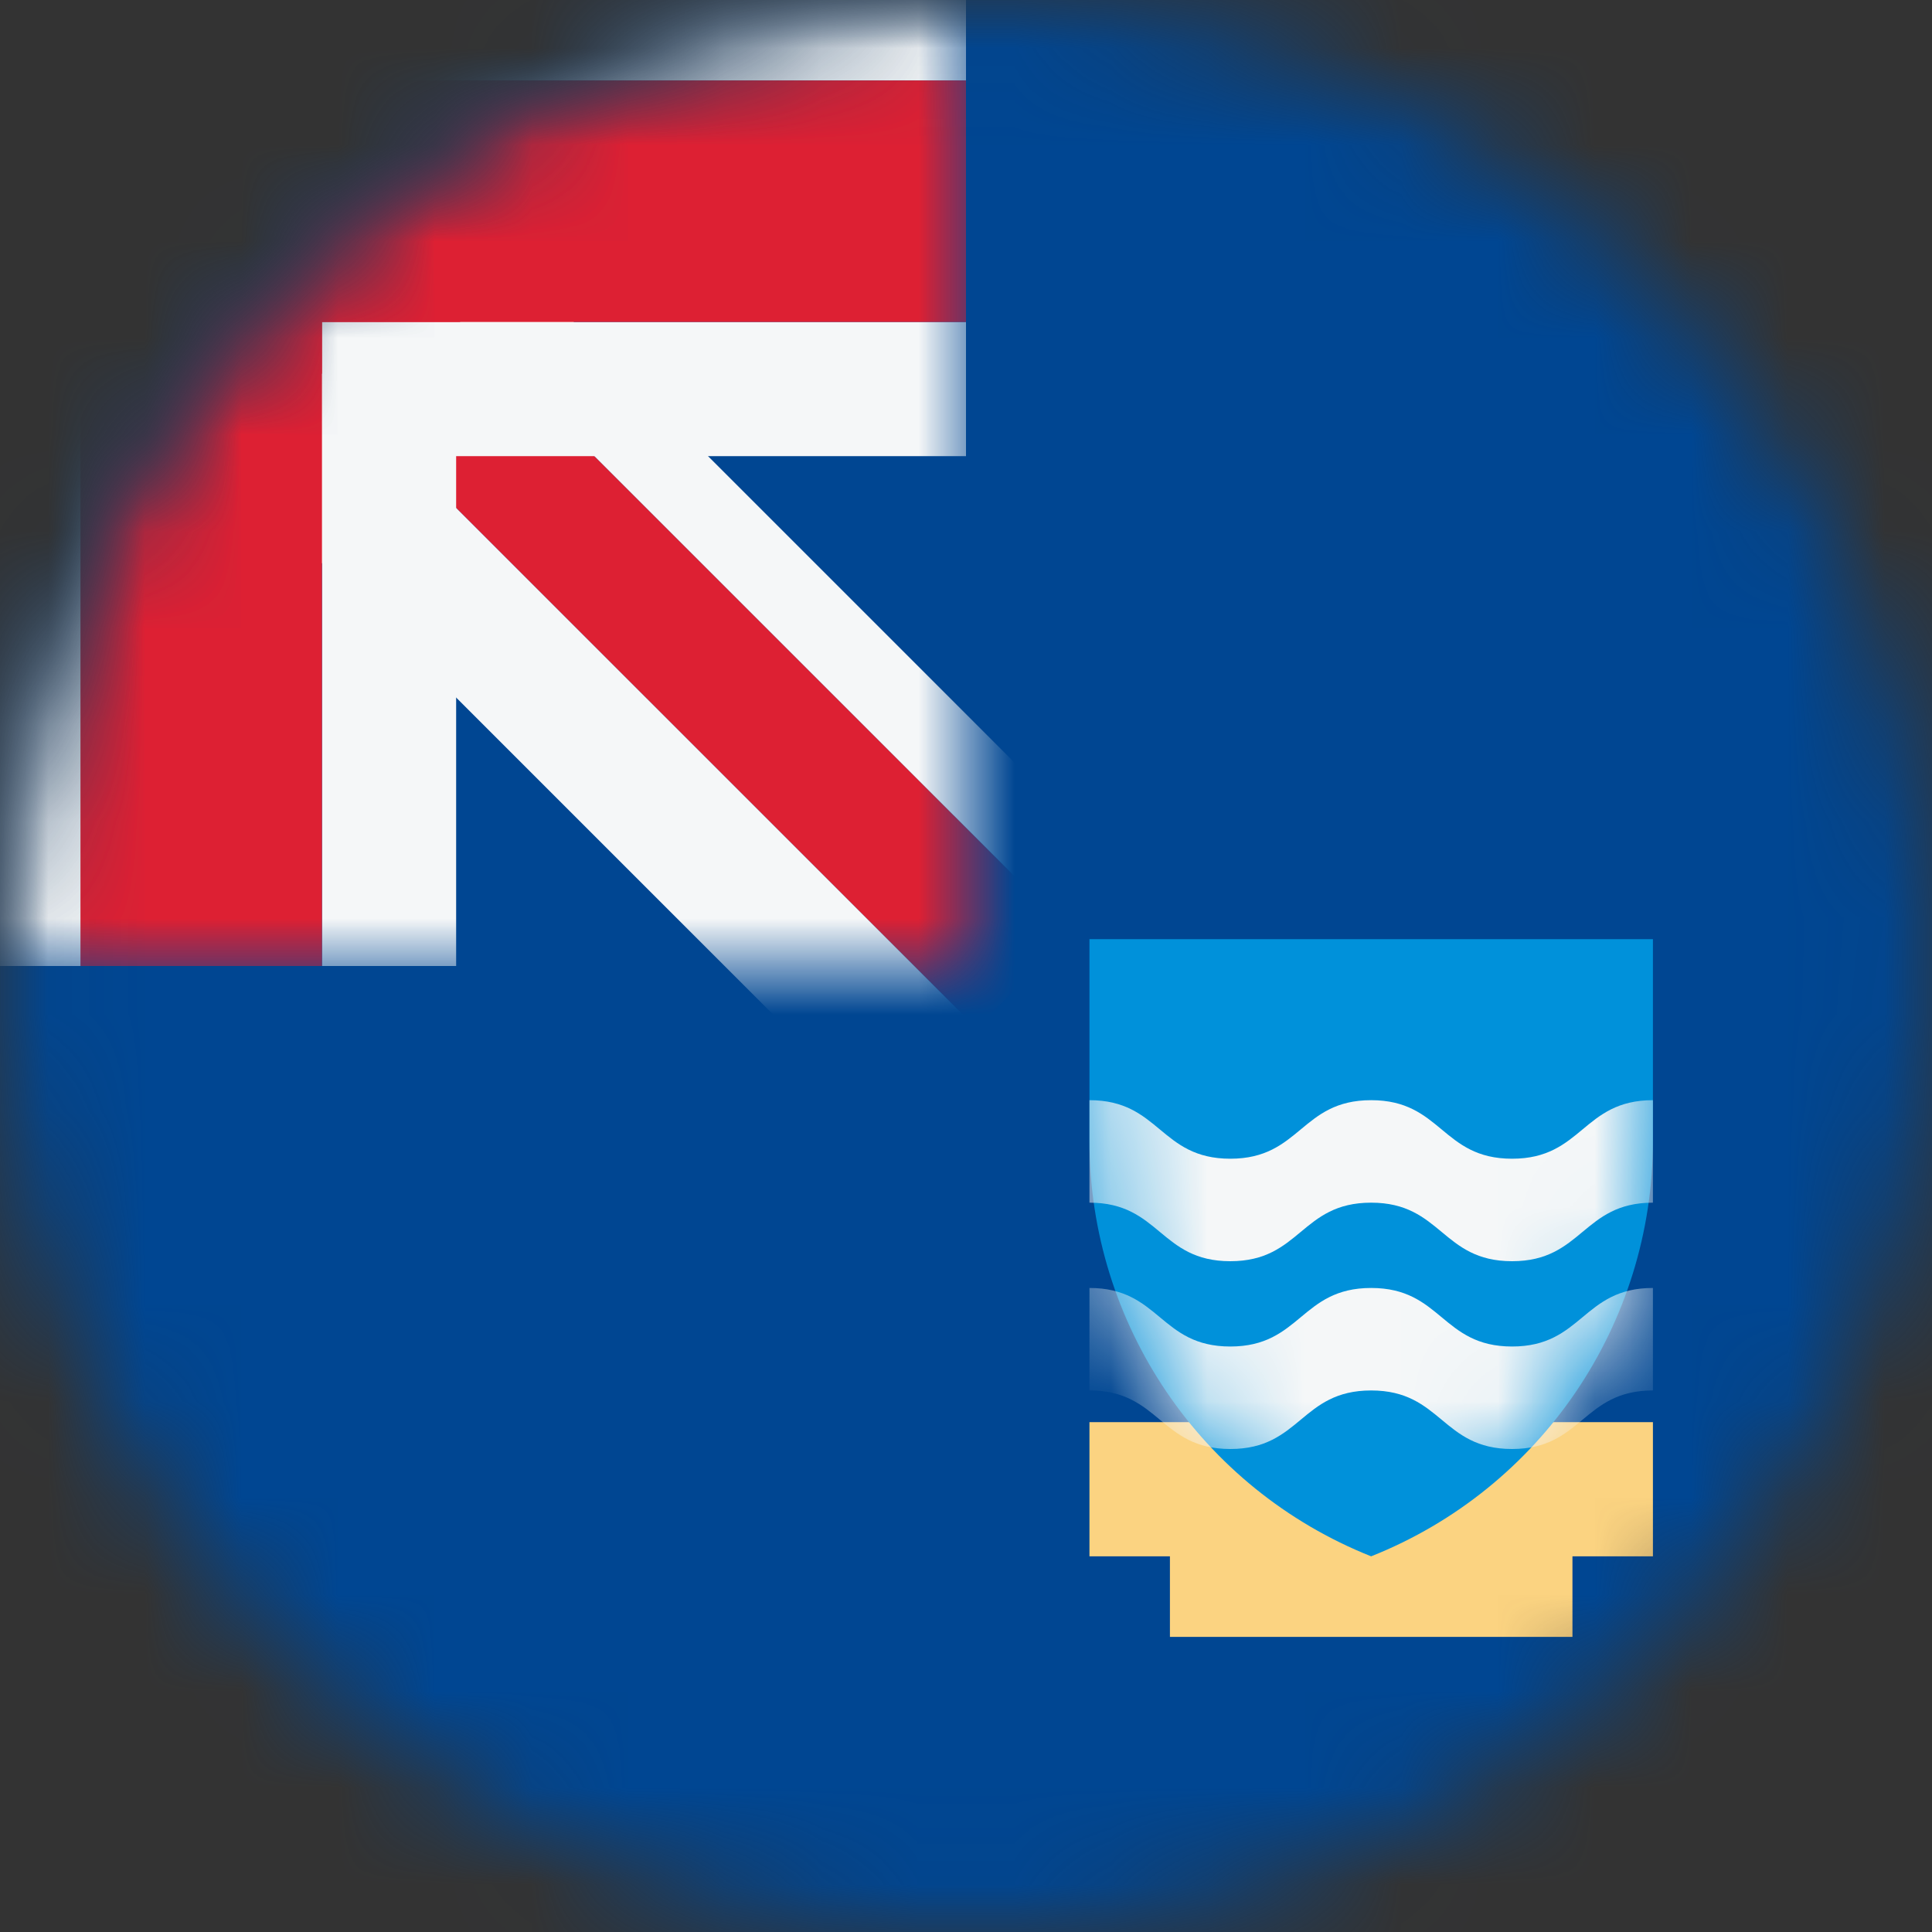 <svg width="20" height="20" viewBox="0 0 20 20" fill="none" xmlns="http://www.w3.org/2000/svg">
<rect x="0" y="0" width="20" height="20" fill="#333333" stroke="none"/>
<mask id="mask0_11482_5187" style="mask-type:alpha" maskUnits="userSpaceOnUse" x="0" y="0" width="20" height="20">
<circle cx="10" cy="10" r="10" fill="#D9D9D9"/>
</mask>
<g mask="url(#mask0_11482_5187)">
<rect width="20" height="20" fill="#004692"/>
<path d="M17.111 14.722H11.278V16.111H12.111V16.945H16.278V16.111H17.111V14.722Z" fill="#FBD381"/>
<path d="M11.278 9.722H17.111V11.81C17.111 13.706 15.956 15.41 14.194 16.111C12.433 15.41 11.278 13.706 11.278 11.81V9.722Z" fill="#0091DA"/>
<mask id="mask1_11482_5187" style="mask-type:alpha" maskUnits="userSpaceOnUse" x="11" y="9" width="7" height="8">
<path d="M11.278 9.722H17.111V11.81C17.111 13.706 15.956 15.41 14.194 16.111C12.433 15.41 11.278 13.706 11.278 11.81V9.722Z" fill="#0091DA"/>
</mask>
<g mask="url(#mask1_11482_5187)">
<path d="M14.194 13.333C13.465 13.333 13.465 13.939 12.736 13.939C12.007 13.939 12.007 13.333 11.278 13.333V14.394C12.007 14.394 12.007 15 12.736 15C13.465 15 13.465 14.394 14.194 14.394C14.924 14.394 14.924 15 15.653 15C16.382 15 16.382 14.394 17.111 14.394V13.333C16.382 13.333 16.382 13.939 15.653 13.939C14.924 13.939 14.924 13.333 14.194 13.333Z" fill="#F5F7F8"/>
<path d="M14.194 11.389C13.465 11.389 13.465 11.995 12.736 11.995C12.007 11.995 12.007 11.389 11.278 11.389V12.45C12.007 12.45 12.007 13.056 12.736 13.056C13.465 13.056 13.465 12.45 14.194 12.45C14.924 12.45 14.924 13.056 15.653 13.056C16.382 13.056 16.382 12.45 17.111 12.45V11.389C16.382 11.389 16.382 11.995 15.653 11.995C14.924 11.995 14.924 11.389 14.194 11.389Z" fill="#F5F7F8"/>
</g>
<mask id="mask2_11482_5187" style="mask-type:alpha" maskUnits="userSpaceOnUse" x="0" y="0" width="10" height="10">
<path d="M0 10C-8.69081e-07 4.477 4.477 -5.43618e-08 10 -1.21421e-07L10 10L0 10Z" fill="#002F6C"/>
</mask>
<g mask="url(#mask2_11482_5187)">
<rect x="-0" width="10" height="10" fill="#004692"/>
<path d="M3.478 0.871L2.889 1.46L11.091 9.661L11.68 9.072L3.478 0.871Z" fill="#F5F7F8"/>
<path d="M1.907 2.442L0.925 3.424L9.127 11.626L10.109 10.643L1.907 2.442Z" fill="#F5F7F8"/>
<path d="M1.907 2.442L2.889 1.46L11.091 9.661L10.109 10.643L1.907 2.442Z" fill="#DD2033"/>
<path d="M10 3.333V4.722L4.722 4.722L4.722 10H3.333V3.333H10Z" fill="#F5F7F8"/>
<path d="M10 -0.556V0.833L1.389 0.833L1.389 10H0V-0.556H10Z" fill="#F5F7F8"/>
<path fill-rule="evenodd" clip-rule="evenodd" d="M0.833 10H3.333L3.333 3.333L10 3.333V0.833H3.333H0.833L0.833 3.333L0.833 10Z" fill="#DD2033"/>
</g>
</g>
</svg>
